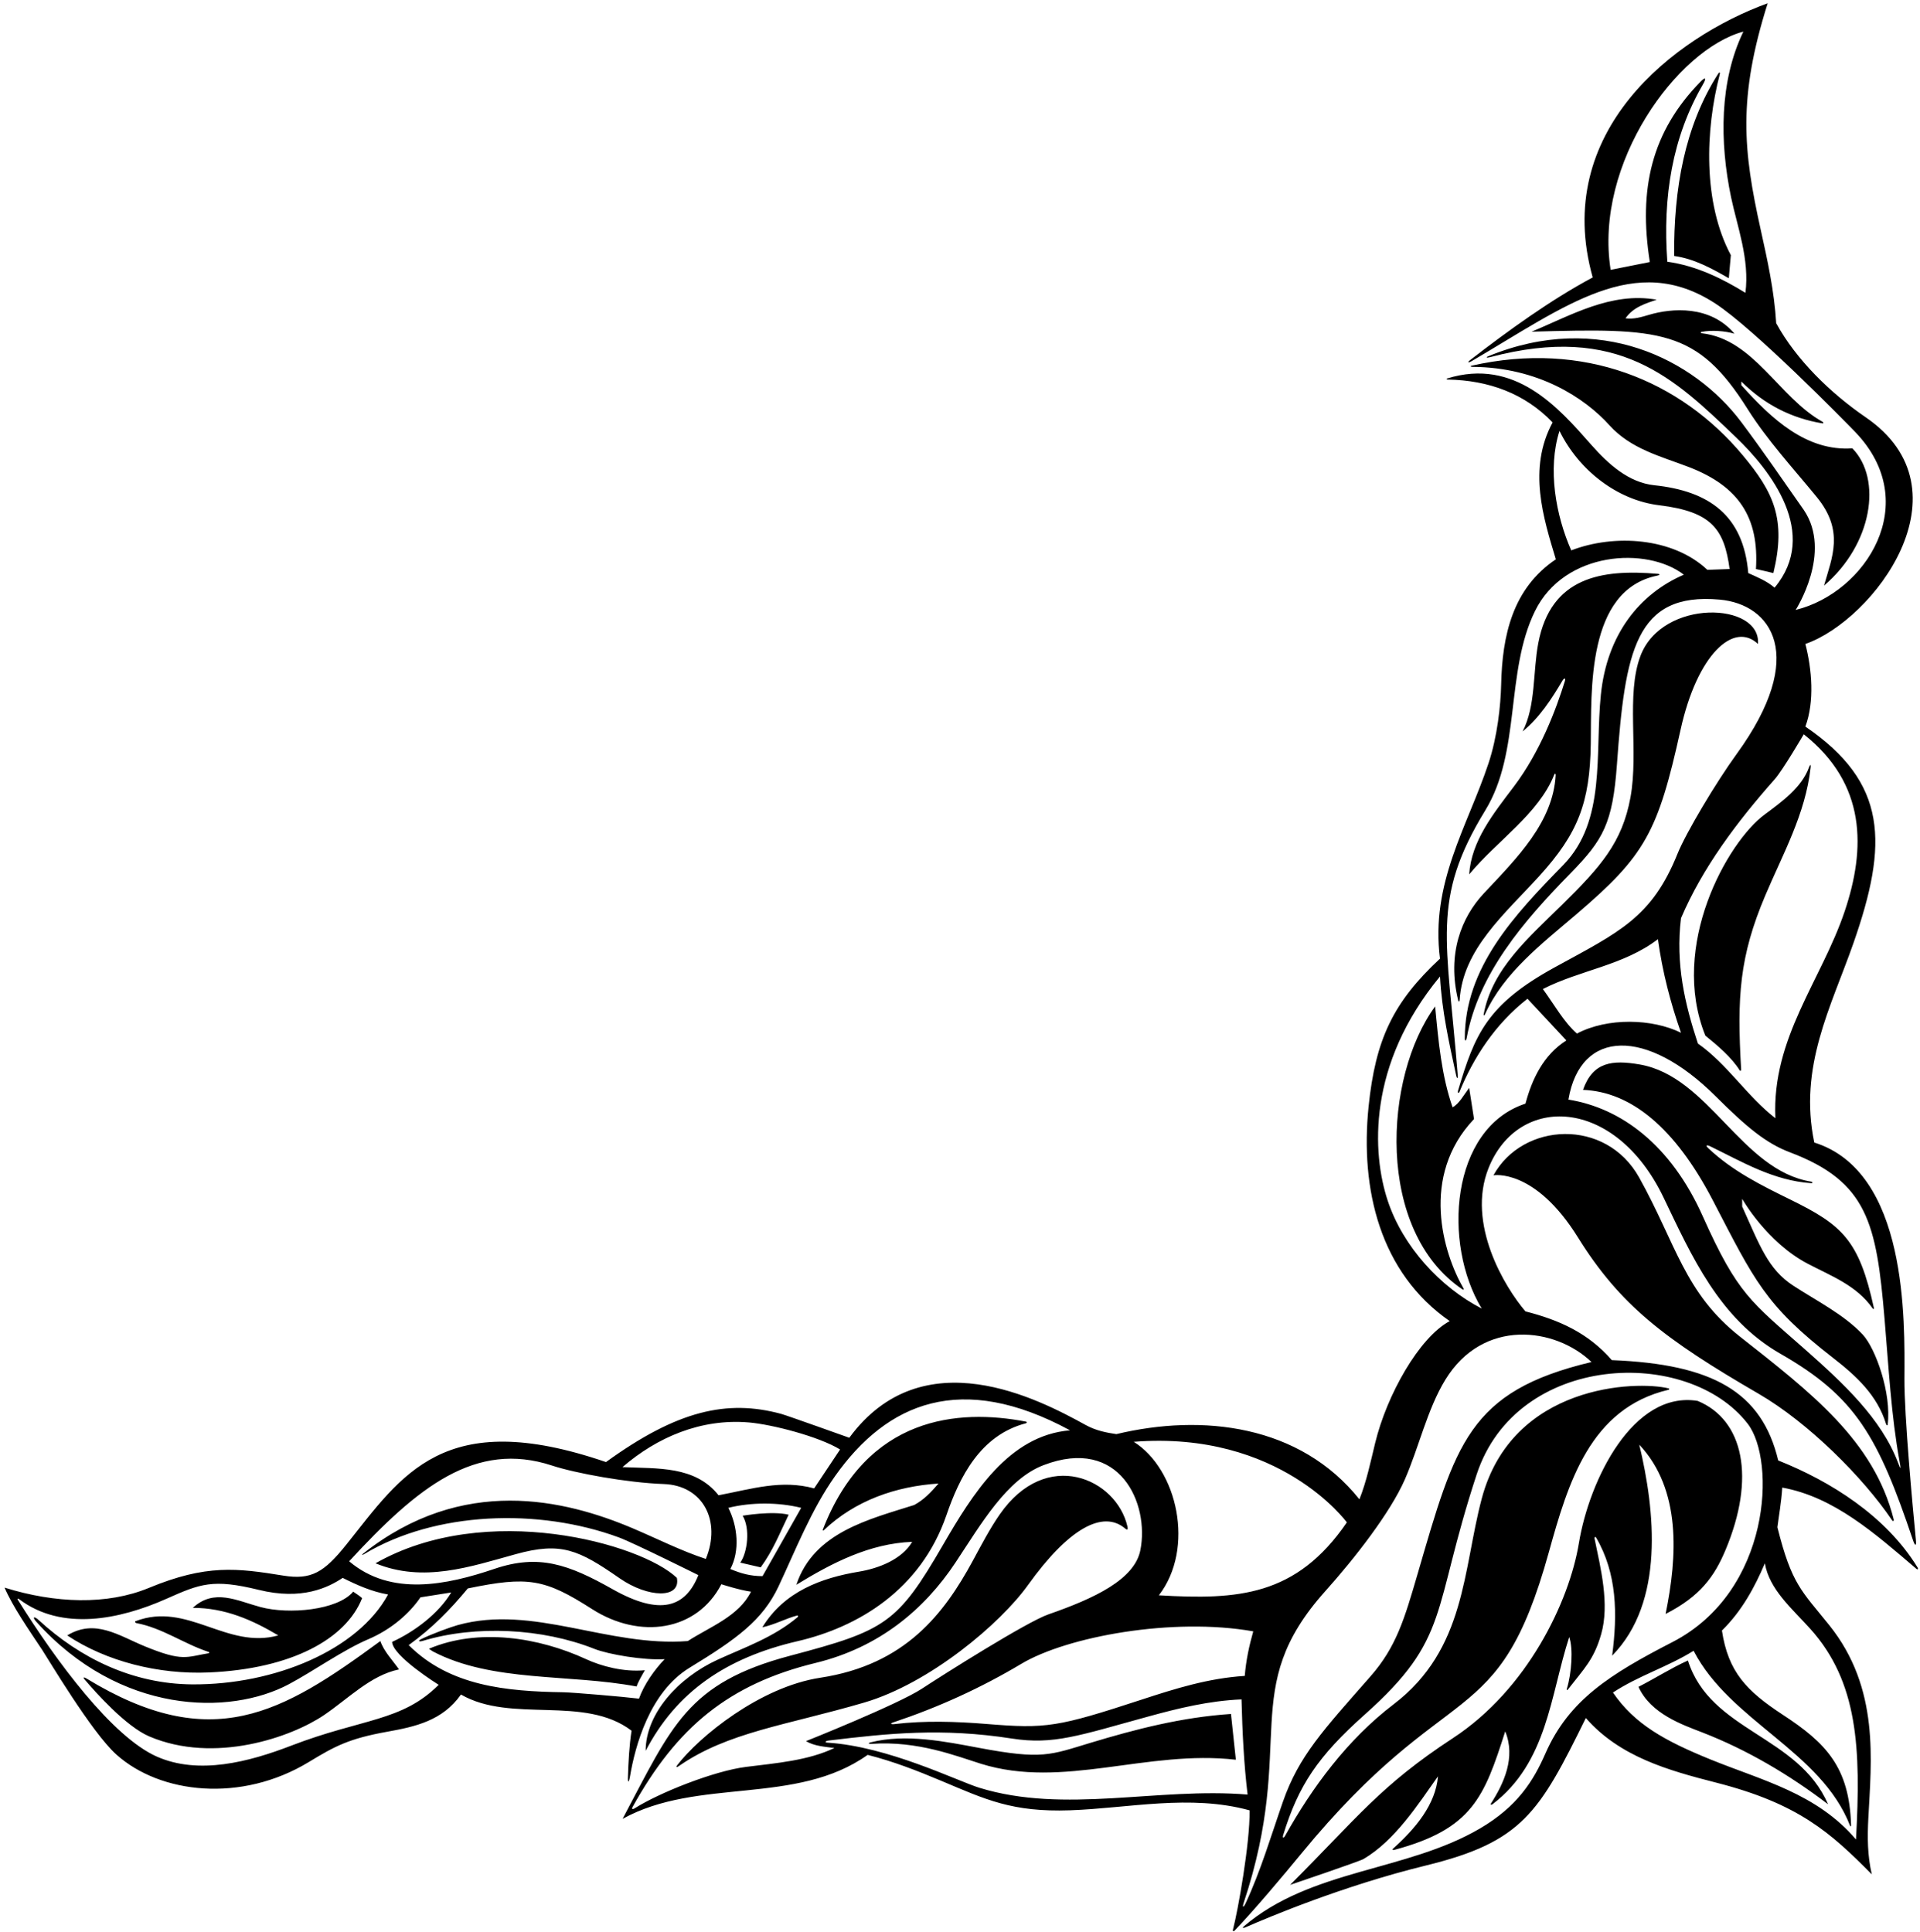 <?xml version="1.0" encoding="UTF-8"?>
<svg xmlns="http://www.w3.org/2000/svg" xmlns:xlink="http://www.w3.org/1999/xlink" width="474pt" height="477pt" viewBox="0 0 474 477" version="1.1">
<g id="surface1">
<path style=" stroke:none;fill-rule:nonzero;fill:rgb(0%,0%,0%);fill-opacity:1;" d="M 473.395 387.016 C 465.562 374.273 451.902 365.742 439 360.602 C 434.957 343.688 422.84 336.812 397.914 335.836 C 392.016 329.035 384.801 325.898 376.602 323.801 C 371.539 317.898 361.973 302.18 367.492 288.398 C 374.844 270.043 398.703 270.734 410.68 295.66 C 417.57 310.004 424.398 325.605 439.57 334.273 C 458.145 344.891 463.652 354.707 472.293 380.348 C 472.77 381.762 473.145 381.836 472.992 380.258 C 472.188 371.973 470.109 349.555 470.16 340.414 C 470.234 326.02 470.988 289.34 447.898 282.102 C 443.98 263.41 452.043 248.641 457.539 232.953 C 466.219 208.188 466.008 193.27 445.699 179.398 C 448 173.199 447.301 165.199 445.699 159 C 462.5 153.195 486.941 121.09 460.609 103.043 C 451.945 97.105 443.441 88.844 438.5 79.801 C 438.012 71.742 436.332 64.203 434.664 56.668 C 430.324 37.062 429.02 24.203 436.398 0.801 C 413.25 9.25 383.062 32.461 393.199 68.5 C 382.738 74.098 372.363 81.629 363 88.859 C 362.16 89.508 362.414 89.695 363.355 89.145 C 386.609 75.504 403.613 62.039 423.441 74.922 C 433.023 81.148 455.309 103.859 458.008 106.664 C 474.852 124.172 460.613 146.348 443.301 150.602 C 443.301 150.602 452.453 136.434 445.301 125.898 C 440.184 118.613 435.219 111.328 429.848 104.176 C 418.211 88.688 394.754 76.738 367.461 87.941 C 366.73 88.242 366.992 88.418 367.82 88.199 C 399.699 79.758 413.449 93.512 428.59 107.996 C 437.098 116.141 449.273 131.73 438.102 145.102 C 436.102 143.398 433.801 142.5 431.602 141.5 C 430.414 127.262 421.941 121.238 408.418 119.816 C 402.074 119.148 397.09 114.648 392.758 109.734 C 384.816 100.719 374.008 88.238 357.262 93.449 C 357.008 93.527 357.113 93.703 357.418 93.711 C 367.445 93.895 376.41 97.117 383.301 104.301 C 377.117 115.75 381.039 127.961 384.102 138.102 C 373.418 145.281 370.863 156.906 370.594 169.086 C 370.48 174.145 369.684 181.852 367.453 188.539 C 362.262 204.129 353.102 218.047 355.5 236.699 C 343.961 247.453 339.578 256.555 337.867 273.254 C 335.785 293.629 340.652 314.227 357.898 326.199 C 350.34 330.234 342.375 344.438 339.504 356.25 C 338.355 360.953 337.375 365.766 335.602 370.199 C 320.898 351.801 296.898 349 275.602 354.102 C 273.164 353.75 270.516 353.227 268.062 351.871 C 256.539 345.516 227.805 330.348 209.664 355 C 209.664 355 194.301 349.496 192.852 349.105 C 179.449 345.465 167.148 348.289 149.602 361 C 109.445 347.23 99.207 364.246 85.516 381.359 C 80.027 388.219 76.875 390.16 69.926 389.031 C 58.52 387.184 50.949 386.195 36.746 392.074 C 26.449 396.336 13.641 395.91 1.125 392 C 3.137 396.703 7.047 402.309 10.43 407.406 C 11.836 409.527 22.641 427.75 28.711 433.203 C 39.551 442.945 59.555 445.191 76.238 435.066 C 82.645 431.18 86.078 429.293 95.586 427.586 C 102.488 426.348 109.258 424.875 113.801 418.402 C 126.301 425.602 144.219 418.434 155.914 427.332 C 155.359 430.945 155.137 434.973 155.016 438.836 C 154.969 440.359 155.277 440.148 155.539 438.578 C 156.789 431.16 160.359 417.805 170.25 411.777 C 181.848 404.707 188.273 400.047 192.191 391.719 C 196.41 382.738 200.262 372.816 206.129 364.508 C 219.008 346.27 237.297 338.602 264.164 353.164 C 249 354.414 240.09 368.902 232.758 381.539 C 221.578 400.812 218.633 402.59 195.102 408.812 C 169.605 415.551 165.902 426.141 153.699 449.102 C 172.301 438.801 196.5 445.898 214.199 433.301 C 220.484 434.887 226.465 437.219 232.395 439.715 C 243.336 444.32 249.879 447.484 264.164 446.984 C 278.684 446.473 293.781 442.961 308.5 447 C 308.59 455.219 305.598 471.84 304.391 476.434 C 304.277 476.871 304.547 476.938 304.781 476.699 C 309.68 471.59 316.797 463.117 321.258 457.688 C 358.012 412.934 369.758 428.711 382.367 383.281 C 387.129 366.125 392.559 347.715 411.914 343.152 C 412.141 343.102 412.184 342.871 411.941 342.812 C 404.051 340.859 373.344 341.703 365.812 369.996 C 361.137 387.551 361.902 407.188 344.074 420.793 C 332.617 429.531 323.98 441.293 317.293 453.227 C 316.891 453.953 316.555 453.844 316.785 453.094 C 320.574 440.828 325.32 433.691 336.926 423.344 C 358.18 404.391 353.402 398.043 364.547 364.07 C 374.43 333.945 416.699 332.406 431.469 351.543 C 438.461 360.598 437.258 392.883 412.891 405.445 C 397.551 413.348 387.34 419.719 381.539 432.934 C 378.535 439.77 374.621 446.035 365.395 451.457 C 347.227 462.129 323.68 461.441 307.066 475.648 C 306.742 475.926 306.633 476.254 307.625 475.82 C 312.953 473.48 331.539 465.629 352.008 460.617 C 375.852 454.785 380 447.582 391.5 424.199 C 399.859 433.766 411.836 437.129 423.691 440.156 C 444.027 445.352 451.934 452.523 462.102 462.801 C 461.012 458.105 461.008 453.641 461.238 449.086 C 461.965 434.77 464.105 416.867 451.602 401.285 C 444.766 392.766 442.34 391.25 438.801 377.098 C 439.164 374.164 439.75 371.086 440 367.301 C 452.797 369.629 462.863 378.625 473.121 387.371 C 473.449 387.648 473.637 387.406 473.395 387.016 Z M 430.898 72.301 C 425.398 68.898 418.875 65.625 411.625 64.625 C 410.449 48.594 412.867 33.84 420.387 20.883 C 421.316 19.277 421.09 18.863 419.805 20.18 C 407.715 32.559 404.461 46.613 407.301 64.699 L 397.625 66.625 C 393.465 40.215 414.195 12.109 430.398 7.801 C 424.477 20.035 424.508 35.066 427.363 48.727 C 428.859 55.863 431.98 64.078 430.898 72.301 Z M 136.297 361.867 C 142.039 363.758 154.863 366.113 163.836 366.422 C 173.598 366.758 178.117 375.59 174.25 384.918 C 168.219 382.945 162.355 379.973 156.297 377.395 C 139.402 370.215 114.207 364.207 89.711 383.555 C 89.199 383.961 89.344 384.066 89.93 383.711 C 107.414 373.203 132.906 372.273 152.82 379.621 C 156.348 380.926 172.414 388.918 172.414 388.918 C 169.238 396.863 163.047 399.062 151.23 392.391 C 140.352 386.246 133.023 383.652 122.066 387.367 C 110.305 391.359 96.523 394.262 86.199 385.5 C 103.098 367.152 117.367 355.645 136.297 361.867 Z M 71.895 431.023 C 61.48 435.035 49.062 438.316 38.684 433.711 C 27.781 428.867 14.008 410.418 4.363 394.949 C 4.207 394.699 4.453 394.648 4.73 394.859 C 15.289 402.832 29.594 399.875 41.09 394.758 C 49.441 391.043 52.551 389.773 63.902 392.562 C 74.535 395.18 81.02 391.988 84.602 389.598 C 88.199 391.402 91.801 393 95.801 393.699 C 88.359 407.438 67.719 416.02 47.5 415.895 C 32.664 415.805 19.734 409.367 9.559 400.023 C 8.398 398.957 7.879 399.23 8.934 400.402 C 29.617 423.398 56.684 423.637 71.305 415.859 C 77.281 412.68 84.73 407.391 90.918 404.75 C 96.672 402.293 101.129 398.332 103.801 394.402 L 111.398 393.199 C 108.301 398.402 102.301 402.902 96.801 405.402 C 96.918 408.918 108.301 416 108.301 416 C 99.18 425.121 89.422 424.273 71.895 431.023 Z M 169.801 405.199 C 150.039 406.719 131.562 396.09 113 401.254 C 111.352 401.711 106.605 403.422 103.914 404.754 C 103.02 405.199 103.562 405.398 104.309 405.172 C 117.441 401.191 133.902 402.039 146.734 407.125 C 150.227 408.512 159 409.984 164.086 409.668 C 161.586 412.25 159 415.918 157.75 419.418 C 153.664 418.918 141.395 417.879 139.086 417.84 C 125.012 417.617 111.039 416.336 100.898 406.199 C 106.82 401.91 111.223 397.352 115.5 392.199 C 130.375 389.137 134.441 389.797 146.18 397.312 C 157.91 404.82 172.027 402.844 178.086 391.168 C 178.086 391.168 182.75 392.668 185.398 393 C 182.398 399.098 175.199 401.699 169.801 405.199 Z M 188.25 389.168 C 185.25 389.168 182.898 388.5 180.301 387.402 C 182.699 382.902 182.102 376.801 179.801 372.301 C 185.5 370.898 192.102 370.898 197.801 372.301 Z M 201 367.5 C 192.898 365.301 185.836 367.586 177.398 369.199 C 171.602 361.898 162.367 362.648 153.664 362.25 C 162.215 354.883 173.027 350.203 184.918 351.223 C 190.586 351.711 202.16 354.684 207.398 357.898 Z M 465.246 325.598 C 466.254 337.473 466.883 349.523 468.969 360.922 C 469.332 362.902 469.273 362.961 468.578 361.137 C 464.43 350.242 455.07 341.543 445.684 333.242 C 432.281 321.395 429.023 319.664 420.371 300.316 C 412.469 282.641 400.199 273.59 387.199 271.5 C 390.18 253.996 406.535 253.738 423.516 270.652 C 431.277 278.383 436.02 282.301 441.887 284.52 C 461.055 291.762 463.254 302.074 465.246 325.598 Z M 380.898 244.199 C 390.102 239.5 400.801 238.398 409.301 231.898 C 410.398 239.898 412.398 247.602 415 255 C 407.898 251.5 396.898 251.199 389.301 255.199 C 386.102 252.398 383.602 247.898 380.898 244.199 Z M 445.301 181.301 C 460.824 193.59 460.609 209.559 455.395 225.047 C 449.688 242 437.367 256.305 438.301 276.102 C 431.301 270.699 426.465 262.766 419.164 257.664 C 415.965 247.969 413.602 238 415 226.699 C 420.328 214.238 428.754 203 438.145 192.395 C 440.141 190.141 445.301 181.301 445.301 181.301 Z M 385 106.398 C 389.676 115.938 399.078 123.477 409.656 124.758 C 422.625 126.332 425.664 130.699 427 140.5 L 421.5 140.699 C 413 132.699 398.5 131.801 387.898 135.898 C 384.102 127.301 382 115.801 385 106.398 Z M 342.594 296.469 C 338.723 284.797 337.477 262.926 355.5 241.102 C 355.945 249.578 357.746 257.5 359.48 265.504 C 359.688 266.469 359.949 266.391 359.871 265.414 C 357.23 232.012 353.188 222.164 366.688 200.074 C 375.523 185.617 371.586 165.926 378.945 150.891 C 386.195 136.09 406.559 134.867 415.699 141.898 C 404.746 146.629 396.734 156.652 395.215 171.496 C 393.715 186.129 396.574 202.57 386 213.5 C 373.77 226.016 361.633 238.898 361.621 256.336 C 361.621 257.145 361.938 257.094 362.094 256.254 C 365 240.41 376.078 227.512 387.754 215.586 C 395.809 207.355 398.129 203.285 399.18 188.758 C 401.188 160.926 403.688 146.148 424.57 148.055 C 437.27 149.211 446.453 161.785 428.715 186.199 C 423.719 193.078 416.211 205.645 414.148 210.777 C 407.789 226.59 399.715 230.148 383.898 238.805 C 367.012 248.047 364.07 255.488 359.969 269.238 C 359.789 269.836 360.086 270.121 360.324 269.547 C 363.734 261.227 369.078 252.859 377.102 246.602 L 386.699 256.898 C 381 260.5 378.199 266.5 376.602 272.5 C 358.055 278.578 356.078 307.098 365.801 323.102 C 355.59 317.832 346.367 307.84 342.594 296.469 Z M 332.5 375.898 C 320 394.168 305.551 395.043 286.102 393.902 C 295.039 382.293 290.715 362.797 279.898 356 C 316 353.164 332.5 375.898 332.5 375.898 Z M 184.168 436.27 C 176.328 437.254 162.848 442.605 156.707 446.48 C 155.988 446.934 155.965 446.531 156.148 446.203 C 167.062 426.504 179.898 415.82 201.355 410.598 C 217.039 406.777 228.191 397.418 235.887 385.816 C 242.246 376.227 248.516 365.258 257.621 361.766 C 276.473 354.535 283.816 371.273 281.527 382.758 C 280.086 390.008 270.18 394.66 258.84 398.602 C 253.461 400.469 232.898 413.477 227.605 416.953 C 221.672 420.848 199 429.898 199 429.898 C 200.898 431.102 203.602 431.301 206 431.602 C 199.461 434.711 191.754 435.32 184.168 436.27 Z M 241.773 441.422 C 236.316 439.738 219.27 431.219 204.258 430.277 C 203.637 430.238 203.609 429.879 204.664 429.75 C 219.215 428 232.523 426.578 249.828 429.27 C 260.09 430.863 266.348 428.535 283.496 423.828 C 290.918 421.789 298.41 419.945 306.5 419.598 C 306.699 427.602 307.102 435.699 308 443.102 C 285.766 441.266 262.879 447.93 241.773 441.422 Z M 307.301 413.801 C 298.289 414.375 290.129 416.945 282.008 419.602 C 261.078 426.457 258.336 426.883 243.5 425.664 C 236.047 425.055 228.191 424.812 220.848 425.695 C 219.891 425.812 219.676 425.562 220.512 425.285 C 231.559 421.598 242.094 416.812 252.117 410.832 C 263.516 404.027 289.633 399.297 309.398 402.801 C 308.398 406.301 307.602 410 307.301 413.801 Z M 349.949 388.699 C 346.727 399.75 344.699 406.664 338.34 413.914 C 326.691 427.184 320.668 433.555 316.727 444.855 C 313.789 453.266 311.27 461.875 307.504 469.957 C 306.965 471.117 306.645 471.004 307.031 469.844 C 320.301 429.934 305.355 417.223 327.234 392.812 C 334.449 384.758 343.25 373.477 346.828 365.285 C 350.254 357.461 352.383 347.914 356.809 340.684 C 366.188 325.359 384.004 327.758 392.898 336.301 C 362.438 343.551 359.344 356.527 349.949 388.699 Z M 446.945 402.215 C 458.699 415.312 459.441 431.688 458.199 454.199 C 448.504 442.773 434.965 439.602 422.25 434.418 C 410.949 429.816 403.52 425.695 398.199 417.902 C 404.602 413.699 411.699 411.598 418.102 407.598 C 427.184 425.078 449.531 432.316 456.734 450.789 C 456.824 451.027 456.992 450.996 456.984 450.75 C 456.598 436.328 450.758 430.344 440.184 423.43 C 431.184 417.543 426.633 412.809 425.102 402.598 C 430 397.801 433.199 391.902 435.699 386 C 436.82 392.496 442.398 397.152 446.945 402.215 Z M 427.301 63 L 426.801 68.699 C 422.602 66.301 418.301 63.898 413.301 63.199 C 413.203 46.633 415.859 31.199 424.234 18.117 C 424.453 17.777 424.688 17.879 424.586 18.273 C 420.961 32.125 420.395 50.066 427.301 63 Z M 401.301 78.602 C 403.367 78.871 405.23 78.285 407.125 77.727 C 412.734 76.07 422.215 75.309 428.199 82.398 C 425.828 81.699 422.535 81.457 420.074 81.949 C 419.73 82.02 419.82 82.254 420.172 82.293 C 432.988 83.766 439.102 98.074 449.895 104.121 C 450.258 104.324 450.219 104.586 449.828 104.52 C 442.305 103.262 435.605 99.906 429.898 94.199 L 429.898 95.102 C 437.301 103.398 446 111.5 457.301 110.699 C 464.719 118.289 462.25 134.422 450.301 144.602 C 452.309 137.508 455.352 131.086 448.508 122.727 C 442.609 115.523 436.27 108.664 431.422 100.965 C 418.98 81.195 409.945 80.988 378.102 81.898 C 387.801 77.898 397.699 72 409 74 C 406.398 74.898 403.199 75.801 401.301 78.602 Z M 433.5 140.5 C 434.293 127.809 429.305 120.09 416.949 115.328 C 410.023 112.66 402.645 110.902 397.297 104.969 C 391.234 98.246 379.727 90.691 363.582 90.586 C 363.059 90.582 362.852 90.398 363.281 90.301 C 390.914 84.035 414.84 93.91 430.289 112.469 C 437.895 121.605 441.02 128.215 437.801 141.5 C 436.414 141.164 434.898 140.801 433.5 140.5 Z M 359.992 247.023 C 357.191 235.582 360.734 226.523 366.367 220.531 C 374.598 211.77 383.395 203.008 384.059 191.418 C 384.082 191.016 383.855 190.895 383.719 191.238 C 379.871 200.965 369.559 207.594 362.699 215.898 C 363.258 207.602 368.645 200.953 373.762 194.176 C 380.27 185.543 384.195 175.07 386.312 168.219 C 386.582 167.336 386.156 167.336 385.711 168.094 C 383.078 172.551 380.047 177.227 375.898 180.602 C 379.195 174.188 378.395 165.949 379.77 158.754 C 382.891 142.477 395.383 140.48 409.246 141.688 C 409.895 141.742 409.82 141.988 409.141 142.129 C 391.598 145.703 392.918 170.629 392.723 183.668 C 392.508 198.203 389.555 205.809 380.039 216.277 C 371.484 225.691 361.133 234.344 360.348 246.918 C 360.32 247.34 360.086 247.41 359.992 247.023 Z M 366.289 250.426 C 368.348 239.273 377.305 231.586 385.598 223.434 C 395.199 214 400.477 207.996 402.516 196.922 C 404.609 185.562 401.336 171.488 405.012 161.891 C 410.43 147.73 434.797 148.641 434 159 C 428.023 153.32 418.992 161.617 414.895 180.16 C 409.297 205.488 406.172 211.203 389.262 225.664 C 380.492 233.164 371.293 240.137 366.605 250.434 C 366.43 250.816 366.219 250.812 366.289 250.426 Z M 435.598 201.156 C 440.035 197.863 444.816 194.402 446.609 189.426 C 446.879 188.688 447.086 188.711 446.996 189.5 C 445.707 201.047 440.152 210.805 435.797 221.117 C 429.422 236.188 428.797 246.09 429.844 264.082 C 429.863 264.387 429.633 264.523 429.488 264.289 C 427.484 261.066 423.98 258.121 421 255.699 C 412.059 233.473 426.492 207.914 435.598 201.156 Z M 361.094 318.402 C 339.52 303.891 341.559 265.879 354.301 248.5 C 355.102 257.102 355.898 265.699 358.602 273.398 C 360.199 272.602 361.398 270.301 362.699 268.602 L 363.898 276.301 C 350.508 290.406 356.262 309.398 361.289 318.109 C 361.426 318.348 361.293 318.535 361.094 318.402 Z M 447.164 291.77 C 447.473 291.82 447.57 292.168 447.164 292.141 C 437.812 291.508 430.168 286.91 422.262 283.062 C 421.344 282.617 420.934 282.754 421.695 283.473 C 427.738 289.188 434.887 292.699 442.02 296.203 C 454.82 302.496 458.957 306.156 462.625 322.992 C 462.684 323.262 462.465 323.281 462.289 323.031 C 458.336 317.391 452.16 315.098 446.344 312.062 C 436.105 306.711 430.102 296 430.102 296 L 430.102 297.898 C 434.492 307.66 436.508 313.395 442.703 317.441 C 448.438 321.184 455.219 324.562 459.836 329.492 C 463.039 332.918 466.992 343.996 466.023 351.766 C 465.992 352.039 465.727 351.945 465.629 351.629 C 463.469 344.531 458.301 339.758 452.551 335.293 C 435.699 322.215 433.129 316.141 422.848 296.371 C 413.496 278.398 402.613 269.559 390.801 269.102 C 393.246 262.164 398.055 261.672 404.777 262.828 C 421.965 265.781 429.828 288.977 447.164 291.77 Z M 467.504 375.145 C 467.605 375.559 467.34 375.715 467.109 375.371 C 459.934 364.75 446.418 351.254 434.168 344.141 C 410.91 330.645 399.949 322.25 389.547 305.523 C 378.879 288.371 368.699 290.199 368.699 290.199 C 375.895 277.078 396.43 275.941 404.676 290.754 C 413.828 307.199 415.809 319.184 429.559 330.031 C 447.039 343.824 462.617 355.672 467.504 375.145 Z M 411.199 398.5 C 414.102 384.301 415.102 367.801 404.699 356.699 C 408.602 373 411 395.598 398 408.801 C 399.348 398.516 399.215 388.512 394.055 379.672 C 393.844 379.312 393.574 379.5 393.672 379.965 C 395.113 387.055 397.441 396.043 395.277 403.543 C 393.492 409.742 391.18 411.879 387.039 417.199 C 386.863 417.426 386.727 417.281 386.828 416.941 C 387.988 413.16 388.41 406.996 387.398 404.199 C 382.711 418.656 382.031 435.121 368.48 445.477 C 368.16 445.723 367.883 445.621 368.07 445.328 C 371.273 440.336 374.242 433.918 371.602 427.5 C 366.422 443.684 363.531 451.605 344.152 456.777 C 343.867 456.852 343.664 456.676 343.848 456.516 C 349.43 451.516 354.422 445.574 355 438.602 C 350.059 445.57 344.418 454.406 336.633 459.004 C 335.594 459.617 318.5 465.398 318.5 465.398 C 335.297 448.602 340.805 440.875 358.691 429.164 C 377.098 417.113 387.414 395.426 389.789 381.008 C 392.363 365.422 403.156 343.32 419.102 345.898 C 430.473 350.602 433.453 364.895 425.996 382.695 C 423.234 389.297 419.699 394.164 411.199 398.5 Z M 196.887 399.316 C 197.129 399.113 197.047 398.82 196.766 398.895 C 194.027 399.621 191.195 401.164 188.199 401.801 C 193.652 392.926 202.781 389.605 212.105 388.051 C 216.914 387.246 222.633 385.051 225.199 380.699 C 214.699 381.098 205.398 385.902 196.602 391.301 C 200.898 378.301 214.699 375.102 225.699 371.602 C 228.102 370.301 229.801 368.5 231.699 366.301 C 221.207 366.984 211.102 370.461 203.359 377.855 C 203.203 378.004 203.066 377.859 203.152 377.641 C 214.02 349.637 236.559 347.805 253.266 351.012 C 253.578 351.07 253.551 351.348 253.234 351.434 C 241.93 354.395 236.836 364.859 233.664 374.082 C 227.277 392.676 211.66 401.805 196.91 405.227 C 179.27 409.32 167.004 417.727 159.398 432.301 C 159.398 423.148 167.426 414.266 177.129 409.816 C 183.871 406.73 190.91 404.328 196.887 399.316 Z M 213.27 420.406 C 193.969 426.043 179.711 427.66 167.594 436.062 C 166.895 436.551 166.926 436.199 167.191 435.852 C 172.656 428.754 187.633 416.52 202.512 414.254 C 223.621 411.039 233.148 398.273 240.141 385.402 C 242.238 381.535 244.34 377.488 246.781 373.965 C 258.355 357.27 275.641 365.102 278.336 376.914 C 278.535 377.809 278.211 377.781 277.805 377.438 C 272.293 372.707 263.785 377.406 253.777 391.379 C 247 400.844 229.578 415.645 213.27 420.406 Z M 183.336 374.25 C 183.336 374.25 190.602 373 194.699 374 C 192.25 379.082 190.914 382.668 187.801 387 L 182.75 385.832 C 184.551 383.332 185.234 377.348 183.336 374.25 Z M 92.699 386 C 120.016 370.434 158.285 381.121 167.102 389.598 C 168.141 394.809 159.941 394.547 152.961 389.691 C 142.797 382.625 138.508 380.652 127.309 383.746 C 116.09 386.844 104.555 390.852 92.699 386 Z M 16.602 403.801 C 23.492 399.609 29.336 403.867 35.793 406.516 C 45.23 410.383 46.035 409.09 51.492 408.207 C 51.719 408.172 51.738 407.957 51.512 407.883 C 45.414 405.895 40.09 401.969 33.68 400.762 C 33.355 400.699 33.223 400.383 33.48 400.281 C 46.289 395.391 55.957 407.328 68.699 403.801 C 62.301 400 55.602 397 47.602 397 C 52.852 392.125 58.492 395.238 64.32 396.805 C 71.305 398.68 83.344 397.59 87.199 393 C 87.898 393.5 88.75 394 89.398 394.598 C 85.43 404.68 71.98 412.062 51.586 412.949 C 39.148 413.492 26.238 410.227 16.602 403.801 Z M 106.867 407.758 C 106.645 407.641 105.898 407.098 105.898 407.098 C 118.137 401.91 133.035 404.281 144.703 409.672 C 148.434 411.395 153.922 412.891 159.199 412.402 C 158.398 413.801 157.5 415.332 157.164 416.418 C 140.52 413.266 121.48 415.434 106.867 407.758 Z M 93.898 405.199 C 94.801 407.801 96.898 409.902 98.5 412.199 C 91.492 413.656 86.074 419.352 80.008 423.469 C 71.973 428.918 52.977 435.621 36.84 428.738 C 31.047 426.27 23.473 417.719 20.898 414.68 C 20.324 414.004 20.879 414.152 21.328 414.426 C 52.281 433.309 69.57 423.066 93.898 405.199 Z M 451.301 445.5 C 441.594 438.109 431.293 432.051 420.277 427.766 C 415.445 425.883 407.535 423.211 404.5 416.5 C 408.586 414.418 412.5 411.902 416.699 410 C 422.301 427.602 443.898 428.398 451.301 445.5 Z M 303.898 423.199 L 305.102 434.5 C 283.164 431.969 262.453 441.832 242.156 435.492 C 236.012 433.574 226.547 429.773 215.164 430.582 C 214.395 430.641 214.238 430.387 214.914 430.215 C 223.602 428.004 233.391 430.012 241.75 431.582 C 257.344 434.512 259.223 433.34 269.32 430.293 C 280.441 426.941 291.723 424.012 303.898 423.199 "/>
</g>
</svg>
